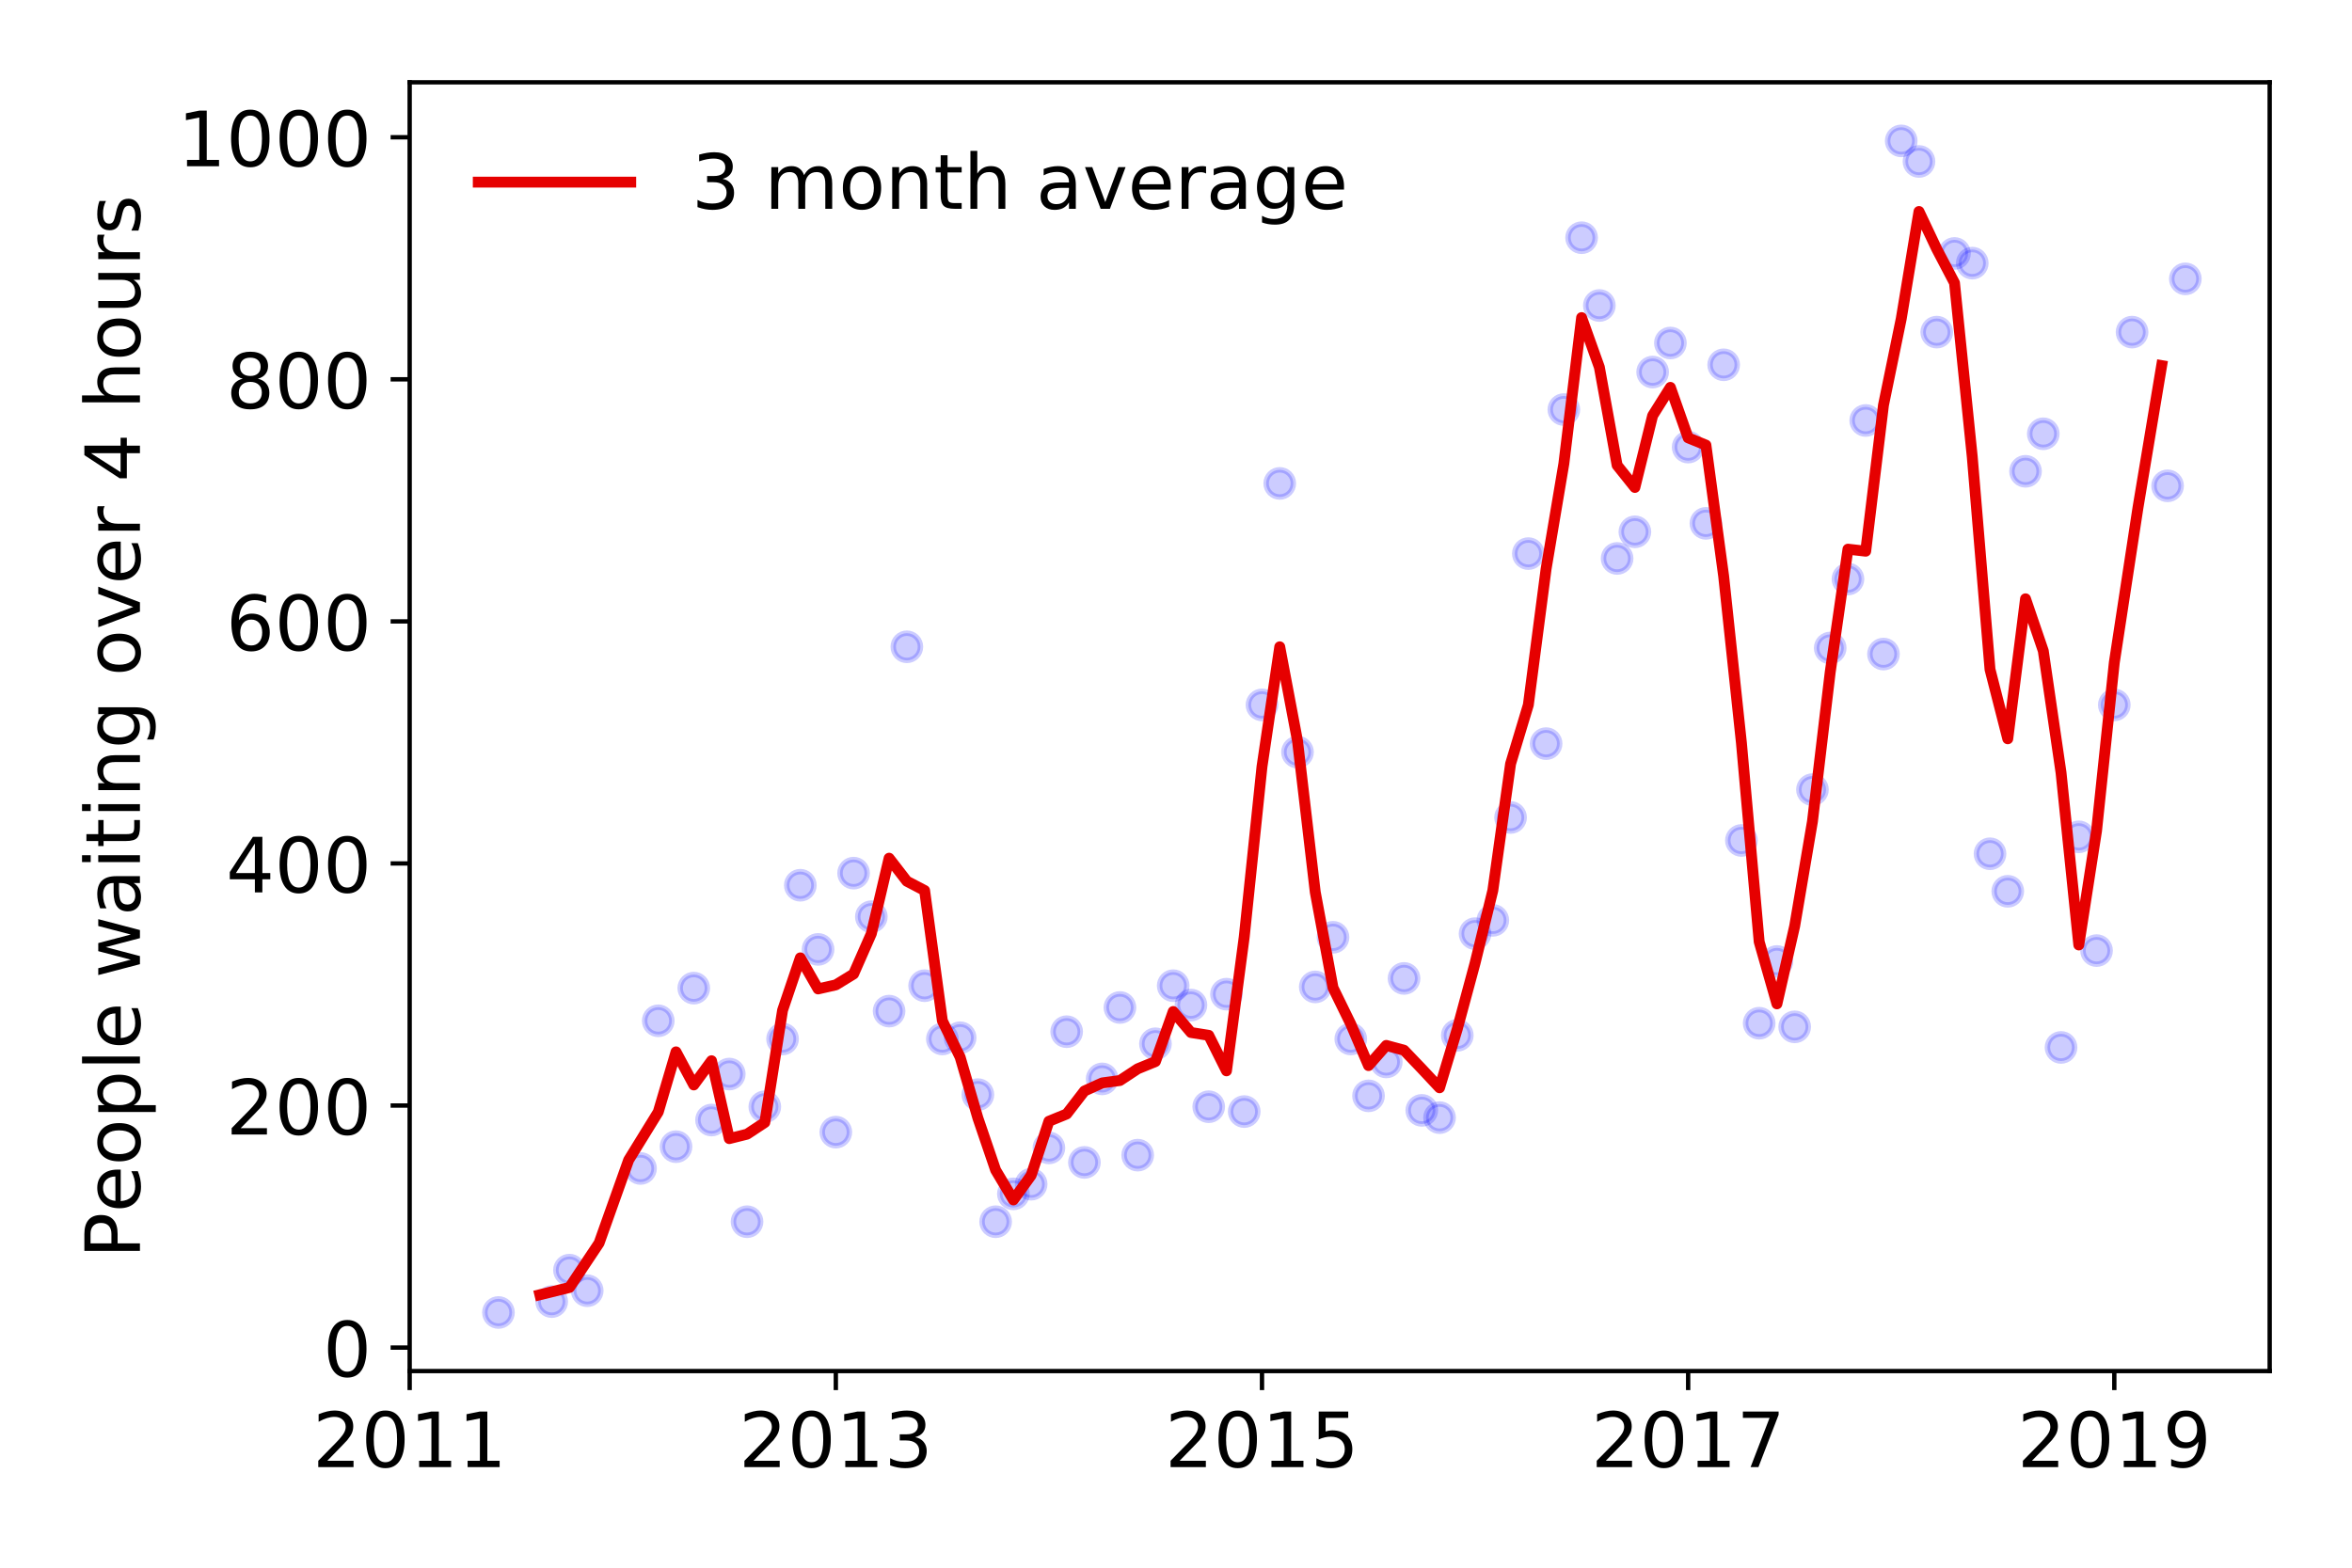 <?xml version="1.0" encoding="utf-8" standalone="no"?>
<!DOCTYPE svg PUBLIC "-//W3C//DTD SVG 1.1//EN"
  "http://www.w3.org/Graphics/SVG/1.1/DTD/svg11.dtd">
<!-- Created with matplotlib (https://matplotlib.org/) -->
<svg height="288pt" version="1.1" viewBox="0 0 432 288" width="432pt" xmlns="http://www.w3.org/2000/svg" xmlns:xlink="http://www.w3.org/1999/xlink">
 <defs>
  <style type="text/css">
*{stroke-linecap:butt;stroke-linejoin:round;}
  </style>
 </defs>
 <g id="figure_1">
  <g id="patch_1">
   <path d="M 0 288 
L 432 288 
L 432 0 
L 0 0 
z
" style="fill:#ffffff;"/>
  </g>
  <g id="axes_1">
   <g id="patch_2">
    <path d="M 75.245 251.88 
L 416.88 251.88 
L 416.88 15.12 
L 75.245 15.12 
z
" style="fill:#ffffff;"/>
   </g>
   <g id="matplotlib.axis_1">
    <g id="xtick_1">
     <g id="line2d_1">
      <defs>
       <path d="M 0 0 
L 0 3.5 
" id="m3f2e7565f6" style="stroke:#000000;stroke-width:0.8;"/>
      </defs>
      <g>
       <use style="stroke:#000000;stroke-width:0.8;" x="75.245" xlink:href="#m3f2e7565f6" y="251.88"/>
      </g>
     </g>
     <g id="text_1">
      <!-- 2011 -->
      <defs>
       <path d="M 19.188 8.297 
L 53.609 8.297 
L 53.609 0 
L 7.328 0 
L 7.328 8.297 
Q 12.938 14.109 22.625 23.891 
Q 32.328 33.688 34.812 36.531 
Q 39.547 41.844 41.422 45.531 
Q 43.312 49.219 43.312 52.781 
Q 43.312 58.594 39.234 62.25 
Q 35.156 65.922 28.609 65.922 
Q 23.969 65.922 18.812 64.312 
Q 13.672 62.703 7.812 59.422 
L 7.812 69.391 
Q 13.766 71.781 18.938 73 
Q 24.125 74.219 28.422 74.219 
Q 39.75 74.219 46.484 68.547 
Q 53.219 62.891 53.219 53.422 
Q 53.219 48.922 51.531 44.891 
Q 49.859 40.875 45.406 35.406 
Q 44.188 33.984 37.641 27.219 
Q 31.109 20.453 19.188 8.297 
z
" id="DejaVuSans-50"/>
       <path d="M 31.781 66.406 
Q 24.172 66.406 20.328 58.906 
Q 16.5 51.422 16.5 36.375 
Q 16.5 21.391 20.328 13.891 
Q 24.172 6.391 31.781 6.391 
Q 39.453 6.391 43.281 13.891 
Q 47.125 21.391 47.125 36.375 
Q 47.125 51.422 43.281 58.906 
Q 39.453 66.406 31.781 66.406 
z
M 31.781 74.219 
Q 44.047 74.219 50.516 64.516 
Q 56.984 54.828 56.984 36.375 
Q 56.984 17.969 50.516 8.266 
Q 44.047 -1.422 31.781 -1.422 
Q 19.531 -1.422 13.062 8.266 
Q 6.594 17.969 6.594 36.375 
Q 6.594 54.828 13.062 64.516 
Q 19.531 74.219 31.781 74.219 
z
" id="DejaVuSans-48"/>
       <path d="M 12.406 8.297 
L 28.516 8.297 
L 28.516 63.922 
L 10.984 60.406 
L 10.984 69.391 
L 28.422 72.906 
L 38.281 72.906 
L 38.281 8.297 
L 54.391 8.297 
L 54.391 0 
L 12.406 0 
z
" id="DejaVuSans-49"/>
      </defs>
      <g transform="translate(57.43 269.518)scale(0.14 -0.14)">
       <use xlink:href="#DejaVuSans-50"/>
       <use x="63.623" xlink:href="#DejaVuSans-48"/>
       <use x="127.246" xlink:href="#DejaVuSans-49"/>
       <use x="190.869" xlink:href="#DejaVuSans-49"/>
      </g>
     </g>
    </g>
    <g id="xtick_2">
     <g id="line2d_2">
      <g>
       <use style="stroke:#000000;stroke-width:0.8;" x="153.519" xlink:href="#m3f2e7565f6" y="251.88"/>
      </g>
     </g>
     <g id="text_2">
      <!-- 2013 -->
      <defs>
       <path d="M 40.578 39.312 
Q 47.656 37.797 51.625 33 
Q 55.609 28.219 55.609 21.188 
Q 55.609 10.406 48.188 4.484 
Q 40.766 -1.422 27.094 -1.422 
Q 22.516 -1.422 17.656 -0.516 
Q 12.797 0.391 7.625 2.203 
L 7.625 11.719 
Q 11.719 9.328 16.594 8.109 
Q 21.484 6.891 26.812 6.891 
Q 36.078 6.891 40.938 10.547 
Q 45.797 14.203 45.797 21.188 
Q 45.797 27.641 41.281 31.266 
Q 36.766 34.906 28.719 34.906 
L 20.219 34.906 
L 20.219 43.016 
L 29.109 43.016 
Q 36.375 43.016 40.234 45.922 
Q 44.094 48.828 44.094 54.297 
Q 44.094 59.906 40.109 62.906 
Q 36.141 65.922 28.719 65.922 
Q 24.656 65.922 20.016 65.031 
Q 15.375 64.156 9.812 62.312 
L 9.812 71.094 
Q 15.438 72.656 20.344 73.438 
Q 25.25 74.219 29.594 74.219 
Q 40.828 74.219 47.359 69.109 
Q 53.906 64.016 53.906 55.328 
Q 53.906 49.266 50.438 45.094 
Q 46.969 40.922 40.578 39.312 
z
" id="DejaVuSans-51"/>
      </defs>
      <g transform="translate(135.704 269.518)scale(0.14 -0.14)">
       <use xlink:href="#DejaVuSans-50"/>
       <use x="63.623" xlink:href="#DejaVuSans-48"/>
       <use x="127.246" xlink:href="#DejaVuSans-49"/>
       <use x="190.869" xlink:href="#DejaVuSans-51"/>
      </g>
     </g>
    </g>
    <g id="xtick_3">
     <g id="line2d_3">
      <g>
       <use style="stroke:#000000;stroke-width:0.8;" x="231.794" xlink:href="#m3f2e7565f6" y="251.88"/>
      </g>
     </g>
     <g id="text_3">
      <!-- 2015 -->
      <defs>
       <path d="M 10.797 72.906 
L 49.516 72.906 
L 49.516 64.594 
L 19.828 64.594 
L 19.828 46.734 
Q 21.969 47.469 24.109 47.828 
Q 26.266 48.188 28.422 48.188 
Q 40.625 48.188 47.75 41.5 
Q 54.891 34.812 54.891 23.391 
Q 54.891 11.625 47.562 5.094 
Q 40.234 -1.422 26.906 -1.422 
Q 22.312 -1.422 17.547 -0.641 
Q 12.797 0.141 7.719 1.703 
L 7.719 11.625 
Q 12.109 9.234 16.797 8.062 
Q 21.484 6.891 26.703 6.891 
Q 35.156 6.891 40.078 11.328 
Q 45.016 15.766 45.016 23.391 
Q 45.016 31 40.078 35.438 
Q 35.156 39.891 26.703 39.891 
Q 22.75 39.891 18.812 39.016 
Q 14.891 38.141 10.797 36.281 
z
" id="DejaVuSans-53"/>
      </defs>
      <g transform="translate(213.979 269.518)scale(0.14 -0.14)">
       <use xlink:href="#DejaVuSans-50"/>
       <use x="63.623" xlink:href="#DejaVuSans-48"/>
       <use x="127.246" xlink:href="#DejaVuSans-49"/>
       <use x="190.869" xlink:href="#DejaVuSans-53"/>
      </g>
     </g>
    </g>
    <g id="xtick_4">
     <g id="line2d_4">
      <g>
       <use style="stroke:#000000;stroke-width:0.8;" x="310.068" xlink:href="#m3f2e7565f6" y="251.88"/>
      </g>
     </g>
     <g id="text_4">
      <!-- 2017 -->
      <defs>
       <path d="M 8.203 72.906 
L 55.078 72.906 
L 55.078 68.703 
L 28.609 0 
L 18.312 0 
L 43.219 64.594 
L 8.203 64.594 
z
" id="DejaVuSans-55"/>
      </defs>
      <g transform="translate(292.253 269.518)scale(0.14 -0.14)">
       <use xlink:href="#DejaVuSans-50"/>
       <use x="63.623" xlink:href="#DejaVuSans-48"/>
       <use x="127.246" xlink:href="#DejaVuSans-49"/>
       <use x="190.869" xlink:href="#DejaVuSans-55"/>
      </g>
     </g>
    </g>
    <g id="xtick_5">
     <g id="line2d_5">
      <g>
       <use style="stroke:#000000;stroke-width:0.8;" x="388.342" xlink:href="#m3f2e7565f6" y="251.88"/>
      </g>
     </g>
     <g id="text_5">
      <!-- 2019 -->
      <defs>
       <path d="M 10.984 1.516 
L 10.984 10.5 
Q 14.703 8.734 18.5 7.812 
Q 22.312 6.891 25.984 6.891 
Q 35.75 6.891 40.891 13.453 
Q 46.047 20.016 46.781 33.406 
Q 43.953 29.203 39.594 26.953 
Q 35.25 24.703 29.984 24.703 
Q 19.047 24.703 12.672 31.312 
Q 6.297 37.938 6.297 49.422 
Q 6.297 60.641 12.938 67.422 
Q 19.578 74.219 30.609 74.219 
Q 43.266 74.219 49.922 64.516 
Q 56.594 54.828 56.594 36.375 
Q 56.594 19.141 48.406 8.859 
Q 40.234 -1.422 26.422 -1.422 
Q 22.703 -1.422 18.891 -0.688 
Q 15.094 0.047 10.984 1.516 
z
M 30.609 32.422 
Q 37.25 32.422 41.125 36.953 
Q 45.016 41.5 45.016 49.422 
Q 45.016 57.281 41.125 61.844 
Q 37.25 66.406 30.609 66.406 
Q 23.969 66.406 20.094 61.844 
Q 16.219 57.281 16.219 49.422 
Q 16.219 41.5 20.094 36.953 
Q 23.969 32.422 30.609 32.422 
z
" id="DejaVuSans-57"/>
      </defs>
      <g transform="translate(370.527 269.518)scale(0.14 -0.14)">
       <use xlink:href="#DejaVuSans-50"/>
       <use x="63.623" xlink:href="#DejaVuSans-48"/>
       <use x="127.246" xlink:href="#DejaVuSans-49"/>
       <use x="190.869" xlink:href="#DejaVuSans-57"/>
      </g>
     </g>
    </g>
   </g>
   <g id="matplotlib.axis_2">
    <g id="ytick_1">
     <g id="line2d_6">
      <defs>
       <path d="M 0 0 
L -3.5 0 
" id="m3ed05d1673" style="stroke:#000000;stroke-width:0.8;"/>
      </defs>
      <g>
       <use style="stroke:#000000;stroke-width:0.8;" x="75.245" xlink:href="#m3ed05d1673" y="247.566"/>
      </g>
     </g>
     <g id="text_6">
      <!-- 0 -->
      <g transform="translate(59.337 252.885)scale(0.14 -0.14)">
       <use xlink:href="#DejaVuSans-48"/>
      </g>
     </g>
    </g>
    <g id="ytick_2">
     <g id="line2d_7">
      <g>
       <use style="stroke:#000000;stroke-width:0.8;" x="75.245" xlink:href="#m3ed05d1673" y="203.096"/>
      </g>
     </g>
     <g id="text_7">
      <!-- 200 -->
      <g transform="translate(41.523 208.415)scale(0.14 -0.14)">
       <use xlink:href="#DejaVuSans-50"/>
       <use x="63.623" xlink:href="#DejaVuSans-48"/>
       <use x="127.246" xlink:href="#DejaVuSans-48"/>
      </g>
     </g>
    </g>
    <g id="ytick_3">
     <g id="line2d_8">
      <g>
       <use style="stroke:#000000;stroke-width:0.8;" x="75.245" xlink:href="#m3ed05d1673" y="158.626"/>
      </g>
     </g>
     <g id="text_8">
      <!-- 400 -->
      <defs>
       <path d="M 37.797 64.312 
L 12.891 25.391 
L 37.797 25.391 
z
M 35.203 72.906 
L 47.609 72.906 
L 47.609 25.391 
L 58.016 25.391 
L 58.016 17.188 
L 47.609 17.188 
L 47.609 0 
L 37.797 0 
L 37.797 17.188 
L 4.891 17.188 
L 4.891 26.703 
z
" id="DejaVuSans-52"/>
      </defs>
      <g transform="translate(41.523 163.945)scale(0.14 -0.14)">
       <use xlink:href="#DejaVuSans-52"/>
       <use x="63.623" xlink:href="#DejaVuSans-48"/>
       <use x="127.246" xlink:href="#DejaVuSans-48"/>
      </g>
     </g>
    </g>
    <g id="ytick_4">
     <g id="line2d_9">
      <g>
       <use style="stroke:#000000;stroke-width:0.8;" x="75.245" xlink:href="#m3ed05d1673" y="114.155"/>
      </g>
     </g>
     <g id="text_9">
      <!-- 600 -->
      <defs>
       <path d="M 33.016 40.375 
Q 26.375 40.375 22.484 35.828 
Q 18.609 31.297 18.609 23.391 
Q 18.609 15.531 22.484 10.953 
Q 26.375 6.391 33.016 6.391 
Q 39.656 6.391 43.531 10.953 
Q 47.406 15.531 47.406 23.391 
Q 47.406 31.297 43.531 35.828 
Q 39.656 40.375 33.016 40.375 
z
M 52.594 71.297 
L 52.594 62.312 
Q 48.875 64.062 45.094 64.984 
Q 41.312 65.922 37.594 65.922 
Q 27.828 65.922 22.672 59.328 
Q 17.531 52.734 16.797 39.406 
Q 19.672 43.656 24.016 45.922 
Q 28.375 48.188 33.594 48.188 
Q 44.578 48.188 50.953 41.516 
Q 57.328 34.859 57.328 23.391 
Q 57.328 12.156 50.688 5.359 
Q 44.047 -1.422 33.016 -1.422 
Q 20.359 -1.422 13.672 8.266 
Q 6.984 17.969 6.984 36.375 
Q 6.984 53.656 15.188 63.938 
Q 23.391 74.219 37.203 74.219 
Q 40.922 74.219 44.703 73.484 
Q 48.484 72.75 52.594 71.297 
z
" id="DejaVuSans-54"/>
      </defs>
      <g transform="translate(41.523 119.474)scale(0.14 -0.14)">
       <use xlink:href="#DejaVuSans-54"/>
       <use x="63.623" xlink:href="#DejaVuSans-48"/>
       <use x="127.246" xlink:href="#DejaVuSans-48"/>
      </g>
     </g>
    </g>
    <g id="ytick_5">
     <g id="line2d_10">
      <g>
       <use style="stroke:#000000;stroke-width:0.8;" x="75.245" xlink:href="#m3ed05d1673" y="69.685"/>
      </g>
     </g>
     <g id="text_10">
      <!-- 800 -->
      <defs>
       <path d="M 31.781 34.625 
Q 24.75 34.625 20.719 30.859 
Q 16.703 27.094 16.703 20.516 
Q 16.703 13.922 20.719 10.156 
Q 24.75 6.391 31.781 6.391 
Q 38.812 6.391 42.859 10.172 
Q 46.922 13.969 46.922 20.516 
Q 46.922 27.094 42.891 30.859 
Q 38.875 34.625 31.781 34.625 
z
M 21.922 38.812 
Q 15.578 40.375 12.031 44.719 
Q 8.5 49.078 8.5 55.328 
Q 8.5 64.062 14.719 69.141 
Q 20.953 74.219 31.781 74.219 
Q 42.672 74.219 48.875 69.141 
Q 55.078 64.062 55.078 55.328 
Q 55.078 49.078 51.531 44.719 
Q 48 40.375 41.703 38.812 
Q 48.828 37.156 52.797 32.312 
Q 56.781 27.484 56.781 20.516 
Q 56.781 9.906 50.312 4.234 
Q 43.844 -1.422 31.781 -1.422 
Q 19.734 -1.422 13.25 4.234 
Q 6.781 9.906 6.781 20.516 
Q 6.781 27.484 10.781 32.312 
Q 14.797 37.156 21.922 38.812 
z
M 18.312 54.391 
Q 18.312 48.734 21.844 45.562 
Q 25.391 42.391 31.781 42.391 
Q 38.141 42.391 41.719 45.562 
Q 45.312 48.734 45.312 54.391 
Q 45.312 60.062 41.719 63.234 
Q 38.141 66.406 31.781 66.406 
Q 25.391 66.406 21.844 63.234 
Q 18.312 60.062 18.312 54.391 
z
" id="DejaVuSans-56"/>
      </defs>
      <g transform="translate(41.523 75.004)scale(0.14 -0.14)">
       <use xlink:href="#DejaVuSans-56"/>
       <use x="63.623" xlink:href="#DejaVuSans-48"/>
       <use x="127.246" xlink:href="#DejaVuSans-48"/>
      </g>
     </g>
    </g>
    <g id="ytick_6">
     <g id="line2d_11">
      <g>
       <use style="stroke:#000000;stroke-width:0.8;" x="75.245" xlink:href="#m3ed05d1673" y="25.215"/>
      </g>
     </g>
     <g id="text_11">
      <!-- 1000 -->
      <g transform="translate(32.615 30.534)scale(0.14 -0.14)">
       <use xlink:href="#DejaVuSans-49"/>
       <use x="63.623" xlink:href="#DejaVuSans-48"/>
       <use x="127.246" xlink:href="#DejaVuSans-48"/>
       <use x="190.869" xlink:href="#DejaVuSans-48"/>
      </g>
     </g>
    </g>
    <g id="text_12">
     <!-- People waiting over 4 hours -->
     <defs>
      <path d="M 19.672 64.797 
L 19.672 37.406 
L 32.078 37.406 
Q 38.969 37.406 42.719 40.969 
Q 46.484 44.531 46.484 51.125 
Q 46.484 57.672 42.719 61.234 
Q 38.969 64.797 32.078 64.797 
z
M 9.812 72.906 
L 32.078 72.906 
Q 44.344 72.906 50.609 67.359 
Q 56.891 61.812 56.891 51.125 
Q 56.891 40.328 50.609 34.812 
Q 44.344 29.297 32.078 29.297 
L 19.672 29.297 
L 19.672 0 
L 9.812 0 
z
" id="DejaVuSans-80"/>
      <path d="M 56.203 29.594 
L 56.203 25.203 
L 14.891 25.203 
Q 15.484 15.922 20.484 11.062 
Q 25.484 6.203 34.422 6.203 
Q 39.594 6.203 44.453 7.469 
Q 49.312 8.734 54.109 11.281 
L 54.109 2.781 
Q 49.266 0.734 44.188 -0.344 
Q 39.109 -1.422 33.891 -1.422 
Q 20.797 -1.422 13.156 6.188 
Q 5.516 13.812 5.516 26.812 
Q 5.516 40.234 12.766 48.109 
Q 20.016 56 32.328 56 
Q 43.359 56 49.781 48.891 
Q 56.203 41.797 56.203 29.594 
z
M 47.219 32.234 
Q 47.125 39.594 43.094 43.984 
Q 39.062 48.391 32.422 48.391 
Q 24.906 48.391 20.391 44.141 
Q 15.875 39.891 15.188 32.172 
z
" id="DejaVuSans-101"/>
      <path d="M 30.609 48.391 
Q 23.391 48.391 19.188 42.75 
Q 14.984 37.109 14.984 27.297 
Q 14.984 17.484 19.156 11.844 
Q 23.344 6.203 30.609 6.203 
Q 37.797 6.203 41.984 11.859 
Q 46.188 17.531 46.188 27.297 
Q 46.188 37.016 41.984 42.703 
Q 37.797 48.391 30.609 48.391 
z
M 30.609 56 
Q 42.328 56 49.016 48.375 
Q 55.719 40.766 55.719 27.297 
Q 55.719 13.875 49.016 6.219 
Q 42.328 -1.422 30.609 -1.422 
Q 18.844 -1.422 12.172 6.219 
Q 5.516 13.875 5.516 27.297 
Q 5.516 40.766 12.172 48.375 
Q 18.844 56 30.609 56 
z
" id="DejaVuSans-111"/>
      <path d="M 18.109 8.203 
L 18.109 -20.797 
L 9.078 -20.797 
L 9.078 54.688 
L 18.109 54.688 
L 18.109 46.391 
Q 20.953 51.266 25.266 53.625 
Q 29.594 56 35.594 56 
Q 45.562 56 51.781 48.094 
Q 58.016 40.188 58.016 27.297 
Q 58.016 14.406 51.781 6.484 
Q 45.562 -1.422 35.594 -1.422 
Q 29.594 -1.422 25.266 0.953 
Q 20.953 3.328 18.109 8.203 
z
M 48.688 27.297 
Q 48.688 37.203 44.609 42.844 
Q 40.531 48.484 33.406 48.484 
Q 26.266 48.484 22.188 42.844 
Q 18.109 37.203 18.109 27.297 
Q 18.109 17.391 22.188 11.75 
Q 26.266 6.109 33.406 6.109 
Q 40.531 6.109 44.609 11.75 
Q 48.688 17.391 48.688 27.297 
z
" id="DejaVuSans-112"/>
      <path d="M 9.422 75.984 
L 18.406 75.984 
L 18.406 0 
L 9.422 0 
z
" id="DejaVuSans-108"/>
      <path id="DejaVuSans-32"/>
      <path d="M 4.203 54.688 
L 13.188 54.688 
L 24.422 12.016 
L 35.594 54.688 
L 46.188 54.688 
L 57.422 12.016 
L 68.609 54.688 
L 77.594 54.688 
L 63.281 0 
L 52.688 0 
L 40.922 44.828 
L 29.109 0 
L 18.5 0 
z
" id="DejaVuSans-119"/>
      <path d="M 34.281 27.484 
Q 23.391 27.484 19.188 25 
Q 14.984 22.516 14.984 16.5 
Q 14.984 11.719 18.141 8.906 
Q 21.297 6.109 26.703 6.109 
Q 34.188 6.109 38.703 11.406 
Q 43.219 16.703 43.219 25.484 
L 43.219 27.484 
z
M 52.203 31.203 
L 52.203 0 
L 43.219 0 
L 43.219 8.297 
Q 40.141 3.328 35.547 0.953 
Q 30.953 -1.422 24.312 -1.422 
Q 15.922 -1.422 10.953 3.297 
Q 6 8.016 6 15.922 
Q 6 25.141 12.172 29.828 
Q 18.359 34.516 30.609 34.516 
L 43.219 34.516 
L 43.219 35.406 
Q 43.219 41.609 39.141 45 
Q 35.062 48.391 27.688 48.391 
Q 23 48.391 18.547 47.266 
Q 14.109 46.141 10.016 43.891 
L 10.016 52.203 
Q 14.938 54.109 19.578 55.047 
Q 24.219 56 28.609 56 
Q 40.484 56 46.344 49.844 
Q 52.203 43.703 52.203 31.203 
z
" id="DejaVuSans-97"/>
      <path d="M 9.422 54.688 
L 18.406 54.688 
L 18.406 0 
L 9.422 0 
z
M 9.422 75.984 
L 18.406 75.984 
L 18.406 64.594 
L 9.422 64.594 
z
" id="DejaVuSans-105"/>
      <path d="M 18.312 70.219 
L 18.312 54.688 
L 36.812 54.688 
L 36.812 47.703 
L 18.312 47.703 
L 18.312 18.016 
Q 18.312 11.328 20.141 9.422 
Q 21.969 7.516 27.594 7.516 
L 36.812 7.516 
L 36.812 0 
L 27.594 0 
Q 17.188 0 13.234 3.875 
Q 9.281 7.766 9.281 18.016 
L 9.281 47.703 
L 2.688 47.703 
L 2.688 54.688 
L 9.281 54.688 
L 9.281 70.219 
z
" id="DejaVuSans-116"/>
      <path d="M 54.891 33.016 
L 54.891 0 
L 45.906 0 
L 45.906 32.719 
Q 45.906 40.484 42.875 44.328 
Q 39.844 48.188 33.797 48.188 
Q 26.516 48.188 22.312 43.547 
Q 18.109 38.922 18.109 30.906 
L 18.109 0 
L 9.078 0 
L 9.078 54.688 
L 18.109 54.688 
L 18.109 46.188 
Q 21.344 51.125 25.703 53.562 
Q 30.078 56 35.797 56 
Q 45.219 56 50.047 50.172 
Q 54.891 44.344 54.891 33.016 
z
" id="DejaVuSans-110"/>
      <path d="M 45.406 27.984 
Q 45.406 37.75 41.375 43.109 
Q 37.359 48.484 30.078 48.484 
Q 22.859 48.484 18.828 43.109 
Q 14.797 37.75 14.797 27.984 
Q 14.797 18.266 18.828 12.891 
Q 22.859 7.516 30.078 7.516 
Q 37.359 7.516 41.375 12.891 
Q 45.406 18.266 45.406 27.984 
z
M 54.391 6.781 
Q 54.391 -7.172 48.188 -13.984 
Q 42 -20.797 29.203 -20.797 
Q 24.469 -20.797 20.266 -20.094 
Q 16.062 -19.391 12.109 -17.922 
L 12.109 -9.188 
Q 16.062 -11.328 19.922 -12.344 
Q 23.781 -13.375 27.781 -13.375 
Q 36.625 -13.375 41.016 -8.766 
Q 45.406 -4.156 45.406 5.172 
L 45.406 9.625 
Q 42.625 4.781 38.281 2.391 
Q 33.938 0 27.875 0 
Q 17.828 0 11.672 7.656 
Q 5.516 15.328 5.516 27.984 
Q 5.516 40.672 11.672 48.328 
Q 17.828 56 27.875 56 
Q 33.938 56 38.281 53.609 
Q 42.625 51.219 45.406 46.391 
L 45.406 54.688 
L 54.391 54.688 
z
" id="DejaVuSans-103"/>
      <path d="M 2.984 54.688 
L 12.5 54.688 
L 29.594 8.797 
L 46.688 54.688 
L 56.203 54.688 
L 35.688 0 
L 23.484 0 
z
" id="DejaVuSans-118"/>
      <path d="M 41.109 46.297 
Q 39.594 47.172 37.812 47.578 
Q 36.031 48 33.891 48 
Q 26.266 48 22.188 43.047 
Q 18.109 38.094 18.109 28.812 
L 18.109 0 
L 9.078 0 
L 9.078 54.688 
L 18.109 54.688 
L 18.109 46.188 
Q 20.953 51.172 25.484 53.578 
Q 30.031 56 36.531 56 
Q 37.453 56 38.578 55.875 
Q 39.703 55.766 41.062 55.516 
z
" id="DejaVuSans-114"/>
      <path d="M 54.891 33.016 
L 54.891 0 
L 45.906 0 
L 45.906 32.719 
Q 45.906 40.484 42.875 44.328 
Q 39.844 48.188 33.797 48.188 
Q 26.516 48.188 22.312 43.547 
Q 18.109 38.922 18.109 30.906 
L 18.109 0 
L 9.078 0 
L 9.078 75.984 
L 18.109 75.984 
L 18.109 46.188 
Q 21.344 51.125 25.703 53.562 
Q 30.078 56 35.797 56 
Q 45.219 56 50.047 50.172 
Q 54.891 44.344 54.891 33.016 
z
" id="DejaVuSans-104"/>
      <path d="M 8.5 21.578 
L 8.5 54.688 
L 17.484 54.688 
L 17.484 21.922 
Q 17.484 14.156 20.5 10.266 
Q 23.531 6.391 29.594 6.391 
Q 36.859 6.391 41.078 11.031 
Q 45.312 15.672 45.312 23.688 
L 45.312 54.688 
L 54.297 54.688 
L 54.297 0 
L 45.312 0 
L 45.312 8.406 
Q 42.047 3.422 37.719 1 
Q 33.406 -1.422 27.688 -1.422 
Q 18.266 -1.422 13.375 4.438 
Q 8.5 10.297 8.5 21.578 
z
M 31.109 56 
z
" id="DejaVuSans-117"/>
      <path d="M 44.281 53.078 
L 44.281 44.578 
Q 40.484 46.531 36.375 47.5 
Q 32.281 48.484 27.875 48.484 
Q 21.188 48.484 17.844 46.438 
Q 14.5 44.391 14.5 40.281 
Q 14.5 37.156 16.891 35.375 
Q 19.281 33.594 26.516 31.984 
L 29.594 31.297 
Q 39.156 29.25 43.188 25.516 
Q 47.219 21.781 47.219 15.094 
Q 47.219 7.469 41.188 3.016 
Q 35.156 -1.422 24.609 -1.422 
Q 20.219 -1.422 15.453 -0.562 
Q 10.688 0.297 5.422 2 
L 5.422 11.281 
Q 10.406 8.688 15.234 7.391 
Q 20.062 6.109 24.812 6.109 
Q 31.156 6.109 34.562 8.281 
Q 37.984 10.453 37.984 14.406 
Q 37.984 18.062 35.516 20.016 
Q 33.062 21.969 24.703 23.781 
L 21.578 24.516 
Q 13.234 26.266 9.516 29.906 
Q 5.812 33.547 5.812 39.891 
Q 5.812 47.609 11.281 51.797 
Q 16.75 56 26.812 56 
Q 31.781 56 36.172 55.266 
Q 40.578 54.547 44.281 53.078 
z
" id="DejaVuSans-115"/>
     </defs>
     <g transform="translate(25.703 231.175)rotate(-90)scale(0.14 -0.14)">
      <use xlink:href="#DejaVuSans-80"/>
      <use x="60.256" xlink:href="#DejaVuSans-101"/>
      <use x="121.779" xlink:href="#DejaVuSans-111"/>
      <use x="182.961" xlink:href="#DejaVuSans-112"/>
      <use x="246.438" xlink:href="#DejaVuSans-108"/>
      <use x="274.221" xlink:href="#DejaVuSans-101"/>
      <use x="335.744" xlink:href="#DejaVuSans-32"/>
      <use x="367.531" xlink:href="#DejaVuSans-119"/>
      <use x="449.318" xlink:href="#DejaVuSans-97"/>
      <use x="510.598" xlink:href="#DejaVuSans-105"/>
      <use x="538.381" xlink:href="#DejaVuSans-116"/>
      <use x="577.59" xlink:href="#DejaVuSans-105"/>
      <use x="605.373" xlink:href="#DejaVuSans-110"/>
      <use x="668.752" xlink:href="#DejaVuSans-103"/>
      <use x="732.229" xlink:href="#DejaVuSans-32"/>
      <use x="764.016" xlink:href="#DejaVuSans-111"/>
      <use x="825.197" xlink:href="#DejaVuSans-118"/>
      <use x="884.377" xlink:href="#DejaVuSans-101"/>
      <use x="945.9" xlink:href="#DejaVuSans-114"/>
      <use x="987.014" xlink:href="#DejaVuSans-32"/>
      <use x="1018.801" xlink:href="#DejaVuSans-52"/>
      <use x="1082.424" xlink:href="#DejaVuSans-32"/>
      <use x="1114.211" xlink:href="#DejaVuSans-104"/>
      <use x="1177.59" xlink:href="#DejaVuSans-111"/>
      <use x="1238.771" xlink:href="#DejaVuSans-117"/>
      <use x="1302.15" xlink:href="#DejaVuSans-114"/>
      <use x="1343.264" xlink:href="#DejaVuSans-115"/>
     </g>
    </g>
   </g>
   <g id="line2d_12">
    <defs>
     <path d="M 0 2.5 
C 0.663 2.5 1.299 2.237 1.768 1.768 
C 2.237 1.299 2.5 0.663 2.5 0 
C 2.5 -0.663 2.237 -1.299 1.768 -1.768 
C 1.299 -2.237 0.663 -2.5 0 -2.5 
C -0.663 -2.5 -1.299 -2.237 -1.768 -1.768 
C -2.237 -1.299 -2.5 -0.663 -2.5 0 
C -2.5 0.663 -2.237 1.299 -1.768 1.768 
C -1.299 2.237 -0.663 2.5 0 2.5 
z
" id="medb4328fbf" style="stroke:#0000ff;stroke-opacity:0.2;"/>
    </defs>
    <g clip-path="url(#p5ccb14c22a)">
     <use style="fill:#0000ff;fill-opacity:0.2;stroke:#0000ff;stroke-opacity:0.2;" x="401.388" xlink:href="#medb4328fbf" y="51.23"/>
     <use style="fill:#0000ff;fill-opacity:0.2;stroke:#0000ff;stroke-opacity:0.2;" x="398.127" xlink:href="#medb4328fbf" y="89.252"/>
     <use style="fill:#0000ff;fill-opacity:0.2;stroke:#0000ff;stroke-opacity:0.2;" x="391.604" xlink:href="#medb4328fbf" y="61.013"/>
     <use style="fill:#0000ff;fill-opacity:0.2;stroke:#0000ff;stroke-opacity:0.2;" x="388.342" xlink:href="#medb4328fbf" y="129.498"/>
     <use style="fill:#0000ff;fill-opacity:0.2;stroke:#0000ff;stroke-opacity:0.2;" x="385.081" xlink:href="#medb4328fbf" y="174.635"/>
     <use style="fill:#0000ff;fill-opacity:0.2;stroke:#0000ff;stroke-opacity:0.2;" x="381.82" xlink:href="#medb4328fbf" y="153.734"/>
     <use style="fill:#0000ff;fill-opacity:0.2;stroke:#0000ff;stroke-opacity:0.2;" x="378.558" xlink:href="#medb4328fbf" y="192.423"/>
     <use style="fill:#0000ff;fill-opacity:0.2;stroke:#0000ff;stroke-opacity:0.2;" x="375.297" xlink:href="#medb4328fbf" y="79.691"/>
     <use style="fill:#0000ff;fill-opacity:0.2;stroke:#0000ff;stroke-opacity:0.2;" x="372.035" xlink:href="#medb4328fbf" y="86.584"/>
     <use style="fill:#0000ff;fill-opacity:0.2;stroke:#0000ff;stroke-opacity:0.2;" x="368.774" xlink:href="#medb4328fbf" y="163.74"/>
     <use style="fill:#0000ff;fill-opacity:0.2;stroke:#0000ff;stroke-opacity:0.2;" x="365.512" xlink:href="#medb4328fbf" y="156.847"/>
     <use style="fill:#0000ff;fill-opacity:0.2;stroke:#0000ff;stroke-opacity:0.2;" x="362.251" xlink:href="#medb4328fbf" y="48.339"/>
     <use style="fill:#0000ff;fill-opacity:0.2;stroke:#0000ff;stroke-opacity:0.2;" x="358.99" xlink:href="#medb4328fbf" y="46.561"/>
     <use style="fill:#0000ff;fill-opacity:0.2;stroke:#0000ff;stroke-opacity:0.2;" x="355.728" xlink:href="#medb4328fbf" y="61.013"/>
     <use style="fill:#0000ff;fill-opacity:0.2;stroke:#0000ff;stroke-opacity:0.2;" x="352.467" xlink:href="#medb4328fbf" y="29.662"/>
     <use style="fill:#0000ff;fill-opacity:0.2;stroke:#0000ff;stroke-opacity:0.2;" x="349.205" xlink:href="#medb4328fbf" y="25.882"/>
     <use style="fill:#0000ff;fill-opacity:0.2;stroke:#0000ff;stroke-opacity:0.2;" x="345.944" xlink:href="#medb4328fbf" y="120.159"/>
     <use style="fill:#0000ff;fill-opacity:0.2;stroke:#0000ff;stroke-opacity:0.2;" x="342.682" xlink:href="#medb4328fbf" y="77.245"/>
     <use style="fill:#0000ff;fill-opacity:0.2;stroke:#0000ff;stroke-opacity:0.2;" x="339.421" xlink:href="#medb4328fbf" y="106.373"/>
     <use style="fill:#0000ff;fill-opacity:0.2;stroke:#0000ff;stroke-opacity:0.2;" x="336.16" xlink:href="#medb4328fbf" y="119.047"/>
     <use style="fill:#0000ff;fill-opacity:0.2;stroke:#0000ff;stroke-opacity:0.2;" x="332.898" xlink:href="#medb4328fbf" y="145.062"/>
     <use style="fill:#0000ff;fill-opacity:0.2;stroke:#0000ff;stroke-opacity:0.2;" x="329.637" xlink:href="#medb4328fbf" y="188.643"/>
     <use style="fill:#0000ff;fill-opacity:0.2;stroke:#0000ff;stroke-opacity:0.2;" x="326.375" xlink:href="#medb4328fbf" y="176.636"/>
     <use style="fill:#0000ff;fill-opacity:0.2;stroke:#0000ff;stroke-opacity:0.2;" x="323.114" xlink:href="#medb4328fbf" y="187.976"/>
     <use style="fill:#0000ff;fill-opacity:0.2;stroke:#0000ff;stroke-opacity:0.2;" x="319.852" xlink:href="#medb4328fbf" y="154.401"/>
     <use style="fill:#0000ff;fill-opacity:0.2;stroke:#0000ff;stroke-opacity:0.2;" x="316.591" xlink:href="#medb4328fbf" y="67.017"/>
     <use style="fill:#0000ff;fill-opacity:0.2;stroke:#0000ff;stroke-opacity:0.2;" x="313.33" xlink:href="#medb4328fbf" y="96.145"/>
     <use style="fill:#0000ff;fill-opacity:0.2;stroke:#0000ff;stroke-opacity:0.2;" x="310.068" xlink:href="#medb4328fbf" y="82.137"/>
     <use style="fill:#0000ff;fill-opacity:0.2;stroke:#0000ff;stroke-opacity:0.2;" x="306.807" xlink:href="#medb4328fbf" y="63.015"/>
     <use style="fill:#0000ff;fill-opacity:0.2;stroke:#0000ff;stroke-opacity:0.2;" x="303.545" xlink:href="#medb4328fbf" y="68.351"/>
     <use style="fill:#0000ff;fill-opacity:0.2;stroke:#0000ff;stroke-opacity:0.2;" x="300.284" xlink:href="#medb4328fbf" y="97.701"/>
     <use style="fill:#0000ff;fill-opacity:0.2;stroke:#0000ff;stroke-opacity:0.2;" x="297.022" xlink:href="#medb4328fbf" y="102.593"/>
     <use style="fill:#0000ff;fill-opacity:0.2;stroke:#0000ff;stroke-opacity:0.2;" x="293.761" xlink:href="#medb4328fbf" y="56.122"/>
     <use style="fill:#0000ff;fill-opacity:0.2;stroke:#0000ff;stroke-opacity:0.2;" x="290.5" xlink:href="#medb4328fbf" y="43.67"/>
     <use style="fill:#0000ff;fill-opacity:0.2;stroke:#0000ff;stroke-opacity:0.2;" x="287.238" xlink:href="#medb4328fbf" y="75.244"/>
     <use style="fill:#0000ff;fill-opacity:0.2;stroke:#0000ff;stroke-opacity:0.2;" x="283.977" xlink:href="#medb4328fbf" y="136.613"/>
     <use style="fill:#0000ff;fill-opacity:0.2;stroke:#0000ff;stroke-opacity:0.2;" x="280.715" xlink:href="#medb4328fbf" y="101.704"/>
     <use style="fill:#0000ff;fill-opacity:0.2;stroke:#0000ff;stroke-opacity:0.2;" x="277.454" xlink:href="#medb4328fbf" y="150.176"/>
     <use style="fill:#0000ff;fill-opacity:0.2;stroke:#0000ff;stroke-opacity:0.2;" x="274.192" xlink:href="#medb4328fbf" y="169.076"/>
     <use style="fill:#0000ff;fill-opacity:0.2;stroke:#0000ff;stroke-opacity:0.2;" x="270.931" xlink:href="#medb4328fbf" y="171.522"/>
     <use style="fill:#0000ff;fill-opacity:0.2;stroke:#0000ff;stroke-opacity:0.2;" x="267.669" xlink:href="#medb4328fbf" y="190.2"/>
     <use style="fill:#0000ff;fill-opacity:0.2;stroke:#0000ff;stroke-opacity:0.2;" x="264.408" xlink:href="#medb4328fbf" y="205.32"/>
     <use style="fill:#0000ff;fill-opacity:0.2;stroke:#0000ff;stroke-opacity:0.2;" x="261.147" xlink:href="#medb4328fbf" y="203.985"/>
     <use style="fill:#0000ff;fill-opacity:0.2;stroke:#0000ff;stroke-opacity:0.2;" x="257.885" xlink:href="#medb4328fbf" y="179.749"/>
     <use style="fill:#0000ff;fill-opacity:0.2;stroke:#0000ff;stroke-opacity:0.2;" x="254.624" xlink:href="#medb4328fbf" y="195.091"/>
     <use style="fill:#0000ff;fill-opacity:0.2;stroke:#0000ff;stroke-opacity:0.2;" x="251.362" xlink:href="#medb4328fbf" y="201.317"/>
     <use style="fill:#0000ff;fill-opacity:0.2;stroke:#0000ff;stroke-opacity:0.2;" x="248.101" xlink:href="#medb4328fbf" y="190.867"/>
     <use style="fill:#0000ff;fill-opacity:0.2;stroke:#0000ff;stroke-opacity:0.2;" x="244.839" xlink:href="#medb4328fbf" y="172.189"/>
     <use style="fill:#0000ff;fill-opacity:0.2;stroke:#0000ff;stroke-opacity:0.2;" x="241.578" xlink:href="#medb4328fbf" y="181.306"/>
     <use style="fill:#0000ff;fill-opacity:0.2;stroke:#0000ff;stroke-opacity:0.2;" x="238.317" xlink:href="#medb4328fbf" y="138.169"/>
     <use style="fill:#0000ff;fill-opacity:0.2;stroke:#0000ff;stroke-opacity:0.2;" x="235.055" xlink:href="#medb4328fbf" y="88.807"/>
     <use style="fill:#0000ff;fill-opacity:0.2;stroke:#0000ff;stroke-opacity:0.2;" x="231.794" xlink:href="#medb4328fbf" y="129.498"/>
     <use style="fill:#0000ff;fill-opacity:0.2;stroke:#0000ff;stroke-opacity:0.2;" x="228.532" xlink:href="#medb4328fbf" y="204.208"/>
     <use style="fill:#0000ff;fill-opacity:0.2;stroke:#0000ff;stroke-opacity:0.2;" x="225.271" xlink:href="#medb4328fbf" y="182.64"/>
     <use style="fill:#0000ff;fill-opacity:0.2;stroke:#0000ff;stroke-opacity:0.2;" x="222.009" xlink:href="#medb4328fbf" y="203.318"/>
     <use style="fill:#0000ff;fill-opacity:0.2;stroke:#0000ff;stroke-opacity:0.2;" x="218.748" xlink:href="#medb4328fbf" y="184.641"/>
     <use style="fill:#0000ff;fill-opacity:0.2;stroke:#0000ff;stroke-opacity:0.2;" x="215.487" xlink:href="#medb4328fbf" y="181.083"/>
     <use style="fill:#0000ff;fill-opacity:0.2;stroke:#0000ff;stroke-opacity:0.2;" x="212.225" xlink:href="#medb4328fbf" y="191.756"/>
     <use style="fill:#0000ff;fill-opacity:0.2;stroke:#0000ff;stroke-opacity:0.2;" x="208.964" xlink:href="#medb4328fbf" y="212.212"/>
     <use style="fill:#0000ff;fill-opacity:0.2;stroke:#0000ff;stroke-opacity:0.2;" x="205.702" xlink:href="#medb4328fbf" y="185.086"/>
     <use style="fill:#0000ff;fill-opacity:0.2;stroke:#0000ff;stroke-opacity:0.2;" x="202.441" xlink:href="#medb4328fbf" y="198.204"/>
     <use style="fill:#0000ff;fill-opacity:0.2;stroke:#0000ff;stroke-opacity:0.2;" x="199.179" xlink:href="#medb4328fbf" y="213.547"/>
     <use style="fill:#0000ff;fill-opacity:0.2;stroke:#0000ff;stroke-opacity:0.2;" x="195.918" xlink:href="#medb4328fbf" y="189.533"/>
     <use style="fill:#0000ff;fill-opacity:0.2;stroke:#0000ff;stroke-opacity:0.2;" x="192.657" xlink:href="#medb4328fbf" y="210.878"/>
     <use style="fill:#0000ff;fill-opacity:0.2;stroke:#0000ff;stroke-opacity:0.2;" x="189.395" xlink:href="#medb4328fbf" y="217.549"/>
     <use style="fill:#0000ff;fill-opacity:0.2;stroke:#0000ff;stroke-opacity:0.2;" x="186.134" xlink:href="#medb4328fbf" y="219.328"/>
     <use style="fill:#0000ff;fill-opacity:0.2;stroke:#0000ff;stroke-opacity:0.2;" x="182.872" xlink:href="#medb4328fbf" y="224.442"/>
     <use style="fill:#0000ff;fill-opacity:0.2;stroke:#0000ff;stroke-opacity:0.2;" x="179.611" xlink:href="#medb4328fbf" y="201.095"/>
     <use style="fill:#0000ff;fill-opacity:0.2;stroke:#0000ff;stroke-opacity:0.2;" x="176.349" xlink:href="#medb4328fbf" y="190.644"/>
     <use style="fill:#0000ff;fill-opacity:0.2;stroke:#0000ff;stroke-opacity:0.2;" x="173.088" xlink:href="#medb4328fbf" y="190.867"/>
     <use style="fill:#0000ff;fill-opacity:0.2;stroke:#0000ff;stroke-opacity:0.2;" x="169.827" xlink:href="#medb4328fbf" y="181.083"/>
     <use style="fill:#0000ff;fill-opacity:0.2;stroke:#0000ff;stroke-opacity:0.2;" x="166.565" xlink:href="#medb4328fbf" y="118.825"/>
     <use style="fill:#0000ff;fill-opacity:0.2;stroke:#0000ff;stroke-opacity:0.2;" x="163.304" xlink:href="#medb4328fbf" y="185.753"/>
     <use style="fill:#0000ff;fill-opacity:0.2;stroke:#0000ff;stroke-opacity:0.2;" x="160.042" xlink:href="#medb4328fbf" y="168.409"/>
     <use style="fill:#0000ff;fill-opacity:0.2;stroke:#0000ff;stroke-opacity:0.2;" x="156.781" xlink:href="#medb4328fbf" y="160.405"/>
     <use style="fill:#0000ff;fill-opacity:0.2;stroke:#0000ff;stroke-opacity:0.2;" x="153.519" xlink:href="#medb4328fbf" y="207.988"/>
     <use style="fill:#0000ff;fill-opacity:0.2;stroke:#0000ff;stroke-opacity:0.2;" x="150.258" xlink:href="#medb4328fbf" y="174.413"/>
     <use style="fill:#0000ff;fill-opacity:0.2;stroke:#0000ff;stroke-opacity:0.2;" x="146.997" xlink:href="#medb4328fbf" y="162.628"/>
     <use style="fill:#0000ff;fill-opacity:0.2;stroke:#0000ff;stroke-opacity:0.2;" x="143.735" xlink:href="#medb4328fbf" y="190.867"/>
     <use style="fill:#0000ff;fill-opacity:0.2;stroke:#0000ff;stroke-opacity:0.2;" x="140.474" xlink:href="#medb4328fbf" y="203.318"/>
     <use style="fill:#0000ff;fill-opacity:0.2;stroke:#0000ff;stroke-opacity:0.2;" x="137.212" xlink:href="#medb4328fbf" y="224.442"/>
     <use style="fill:#0000ff;fill-opacity:0.2;stroke:#0000ff;stroke-opacity:0.2;" x="133.951" xlink:href="#medb4328fbf" y="197.315"/>
     <use style="fill:#0000ff;fill-opacity:0.2;stroke:#0000ff;stroke-opacity:0.2;" x="130.689" xlink:href="#medb4328fbf" y="205.764"/>
     <use style="fill:#0000ff;fill-opacity:0.2;stroke:#0000ff;stroke-opacity:0.2;" x="127.428" xlink:href="#medb4328fbf" y="181.528"/>
     <use style="fill:#0000ff;fill-opacity:0.2;stroke:#0000ff;stroke-opacity:0.2;" x="124.166" xlink:href="#medb4328fbf" y="210.656"/>
     <use style="fill:#0000ff;fill-opacity:0.2;stroke:#0000ff;stroke-opacity:0.2;" x="120.905" xlink:href="#medb4328fbf" y="187.531"/>
     <use style="fill:#0000ff;fill-opacity:0.2;stroke:#0000ff;stroke-opacity:0.2;" x="117.644" xlink:href="#medb4328fbf" y="214.658"/>
     <use style="fill:#0000ff;fill-opacity:0.2;stroke:#0000ff;stroke-opacity:0.2;" x="107.859" xlink:href="#medb4328fbf" y="237.116"/>
     <use style="fill:#0000ff;fill-opacity:0.2;stroke:#0000ff;stroke-opacity:0.2;" x="104.598" xlink:href="#medb4328fbf" y="233.336"/>
     <use style="fill:#0000ff;fill-opacity:0.2;stroke:#0000ff;stroke-opacity:0.2;" x="101.336" xlink:href="#medb4328fbf" y="239.117"/>
     <use style="fill:#0000ff;fill-opacity:0.2;stroke:#0000ff;stroke-opacity:0.2;" x="91.552" xlink:href="#medb4328fbf" y="241.118"/>
    </g>
   </g>
   <g id="line2d_13">
    <path clip-path="url(#p5ccb14c22a)" d="M 397.04 67.165 
L 392.691 93.254 
L 388.342 121.715 
L 385.081 152.622 
L 381.82 173.597 
L 378.558 141.949 
L 375.297 119.566 
L 372.035 110.005 
L 368.774 135.724 
L 365.512 122.975 
L 362.251 83.916 
L 358.99 51.971 
L 355.728 45.745 
L 352.467 38.852 
L 349.205 58.568 
L 345.944 74.429 
L 342.682 101.259 
L 339.421 100.888 
L 336.16 123.494 
L 332.898 150.918 
L 329.637 170.114 
L 326.375 184.419 
L 323.114 173.004 
L 319.852 136.465 
L 316.591 105.854 
L 313.33 81.766 
L 310.068 80.432 
L 306.807 71.167 
L 303.545 76.356 
L 300.284 89.548 
L 297.022 85.472 
L 293.761 67.462 
L 290.5 58.345 
L 287.238 85.176 
L 283.977 104.52 
L 280.715 129.498 
L 277.454 140.319 
L 274.192 163.592 
L 270.931 176.933 
L 267.669 189.014 
L 264.408 199.835 
L 261.147 196.351 
L 257.885 192.942 
L 254.624 192.053 
L 251.362 195.758 
L 248.101 188.124 
L 244.839 181.454 
L 241.578 163.888 
L 238.317 136.094 
L 235.055 118.825 
L 231.794 140.838 
L 228.532 172.115 
L 225.271 196.722 
L 222.009 190.2 
L 218.748 189.681 
L 215.487 185.827 
L 212.225 195.017 
L 208.964 196.351 
L 205.702 198.501 
L 202.441 198.945 
L 199.179 200.428 
L 195.918 204.653 
L 192.657 205.987 
L 189.395 215.918 
L 186.134 220.439 
L 182.872 214.955 
L 179.611 205.394 
L 176.349 194.202 
L 173.088 187.531 
L 169.827 163.592 
L 166.565 161.887 
L 163.304 157.662 
L 160.042 171.522 
L 156.781 178.934 
L 153.519 180.935 
L 150.258 181.676 
L 146.997 175.969 
L 143.735 185.604 
L 140.474 206.209 
L 137.212 208.358 
L 133.951 209.174 
L 130.689 194.869 
L 127.428 199.316 
L 124.166 193.238 
L 120.905 204.282 
L 115.469 213.102 
L 110.034 228.37 
L 104.598 236.523 
L 99.162 237.857 
" style="fill:none;stroke:#e60000;stroke-linecap:square;stroke-width:2;"/>
   </g>
   <g id="patch_3">
    <path d="M 75.245 251.88 
L 75.245 15.12 
" style="fill:none;stroke:#000000;stroke-linecap:square;stroke-linejoin:miter;stroke-width:0.8;"/>
   </g>
   <g id="patch_4">
    <path d="M 416.88 251.88 
L 416.88 15.12 
" style="fill:none;stroke:#000000;stroke-linecap:square;stroke-linejoin:miter;stroke-width:0.8;"/>
   </g>
   <g id="patch_5">
    <path d="M 75.245 251.88 
L 416.88 251.88 
" style="fill:none;stroke:#000000;stroke-linecap:square;stroke-linejoin:miter;stroke-width:0.8;"/>
   </g>
   <g id="patch_6">
    <path d="M 75.245 15.12 
L 416.88 15.12 
" style="fill:none;stroke:#000000;stroke-linecap:square;stroke-linejoin:miter;stroke-width:0.8;"/>
   </g>
   <g id="legend_1">
    <g id="line2d_14">
     <path d="M 87.845 33.458 
L 115.845 33.458 
" style="fill:none;stroke:#e60000;stroke-linecap:square;stroke-width:2;"/>
    </g>
    <g id="line2d_15"/>
    <g id="text_13">
     <!-- 3 month average -->
     <defs>
      <path d="M 52 44.188 
Q 55.375 50.25 60.062 53.125 
Q 64.75 56 71.094 56 
Q 79.641 56 84.281 50.016 
Q 88.922 44.047 88.922 33.016 
L 88.922 0 
L 79.891 0 
L 79.891 32.719 
Q 79.891 40.578 77.094 44.375 
Q 74.312 48.188 68.609 48.188 
Q 61.625 48.188 57.562 43.547 
Q 53.516 38.922 53.516 30.906 
L 53.516 0 
L 44.484 0 
L 44.484 32.719 
Q 44.484 40.625 41.703 44.406 
Q 38.922 48.188 33.109 48.188 
Q 26.219 48.188 22.156 43.531 
Q 18.109 38.875 18.109 30.906 
L 18.109 0 
L 9.078 0 
L 9.078 54.688 
L 18.109 54.688 
L 18.109 46.188 
Q 21.188 51.219 25.484 53.609 
Q 29.781 56 35.688 56 
Q 41.656 56 45.828 52.969 
Q 50 49.953 52 44.188 
z
" id="DejaVuSans-109"/>
     </defs>
     <g transform="translate(127.045 38.358)scale(0.14 -0.14)">
      <use xlink:href="#DejaVuSans-51"/>
      <use x="63.623" xlink:href="#DejaVuSans-32"/>
      <use x="95.41" xlink:href="#DejaVuSans-109"/>
      <use x="192.822" xlink:href="#DejaVuSans-111"/>
      <use x="254.004" xlink:href="#DejaVuSans-110"/>
      <use x="317.383" xlink:href="#DejaVuSans-116"/>
      <use x="356.592" xlink:href="#DejaVuSans-104"/>
      <use x="419.971" xlink:href="#DejaVuSans-32"/>
      <use x="451.758" xlink:href="#DejaVuSans-97"/>
      <use x="513.037" xlink:href="#DejaVuSans-118"/>
      <use x="572.217" xlink:href="#DejaVuSans-101"/>
      <use x="633.74" xlink:href="#DejaVuSans-114"/>
      <use x="674.854" xlink:href="#DejaVuSans-97"/>
      <use x="736.133" xlink:href="#DejaVuSans-103"/>
      <use x="799.609" xlink:href="#DejaVuSans-101"/>
     </g>
    </g>
   </g>
  </g>
 </g>
 <defs>
  <clipPath id="p5ccb14c22a">
   <rect height="236.76" width="341.635" x="75.245" y="15.12"/>
  </clipPath>
 </defs>
</svg>
